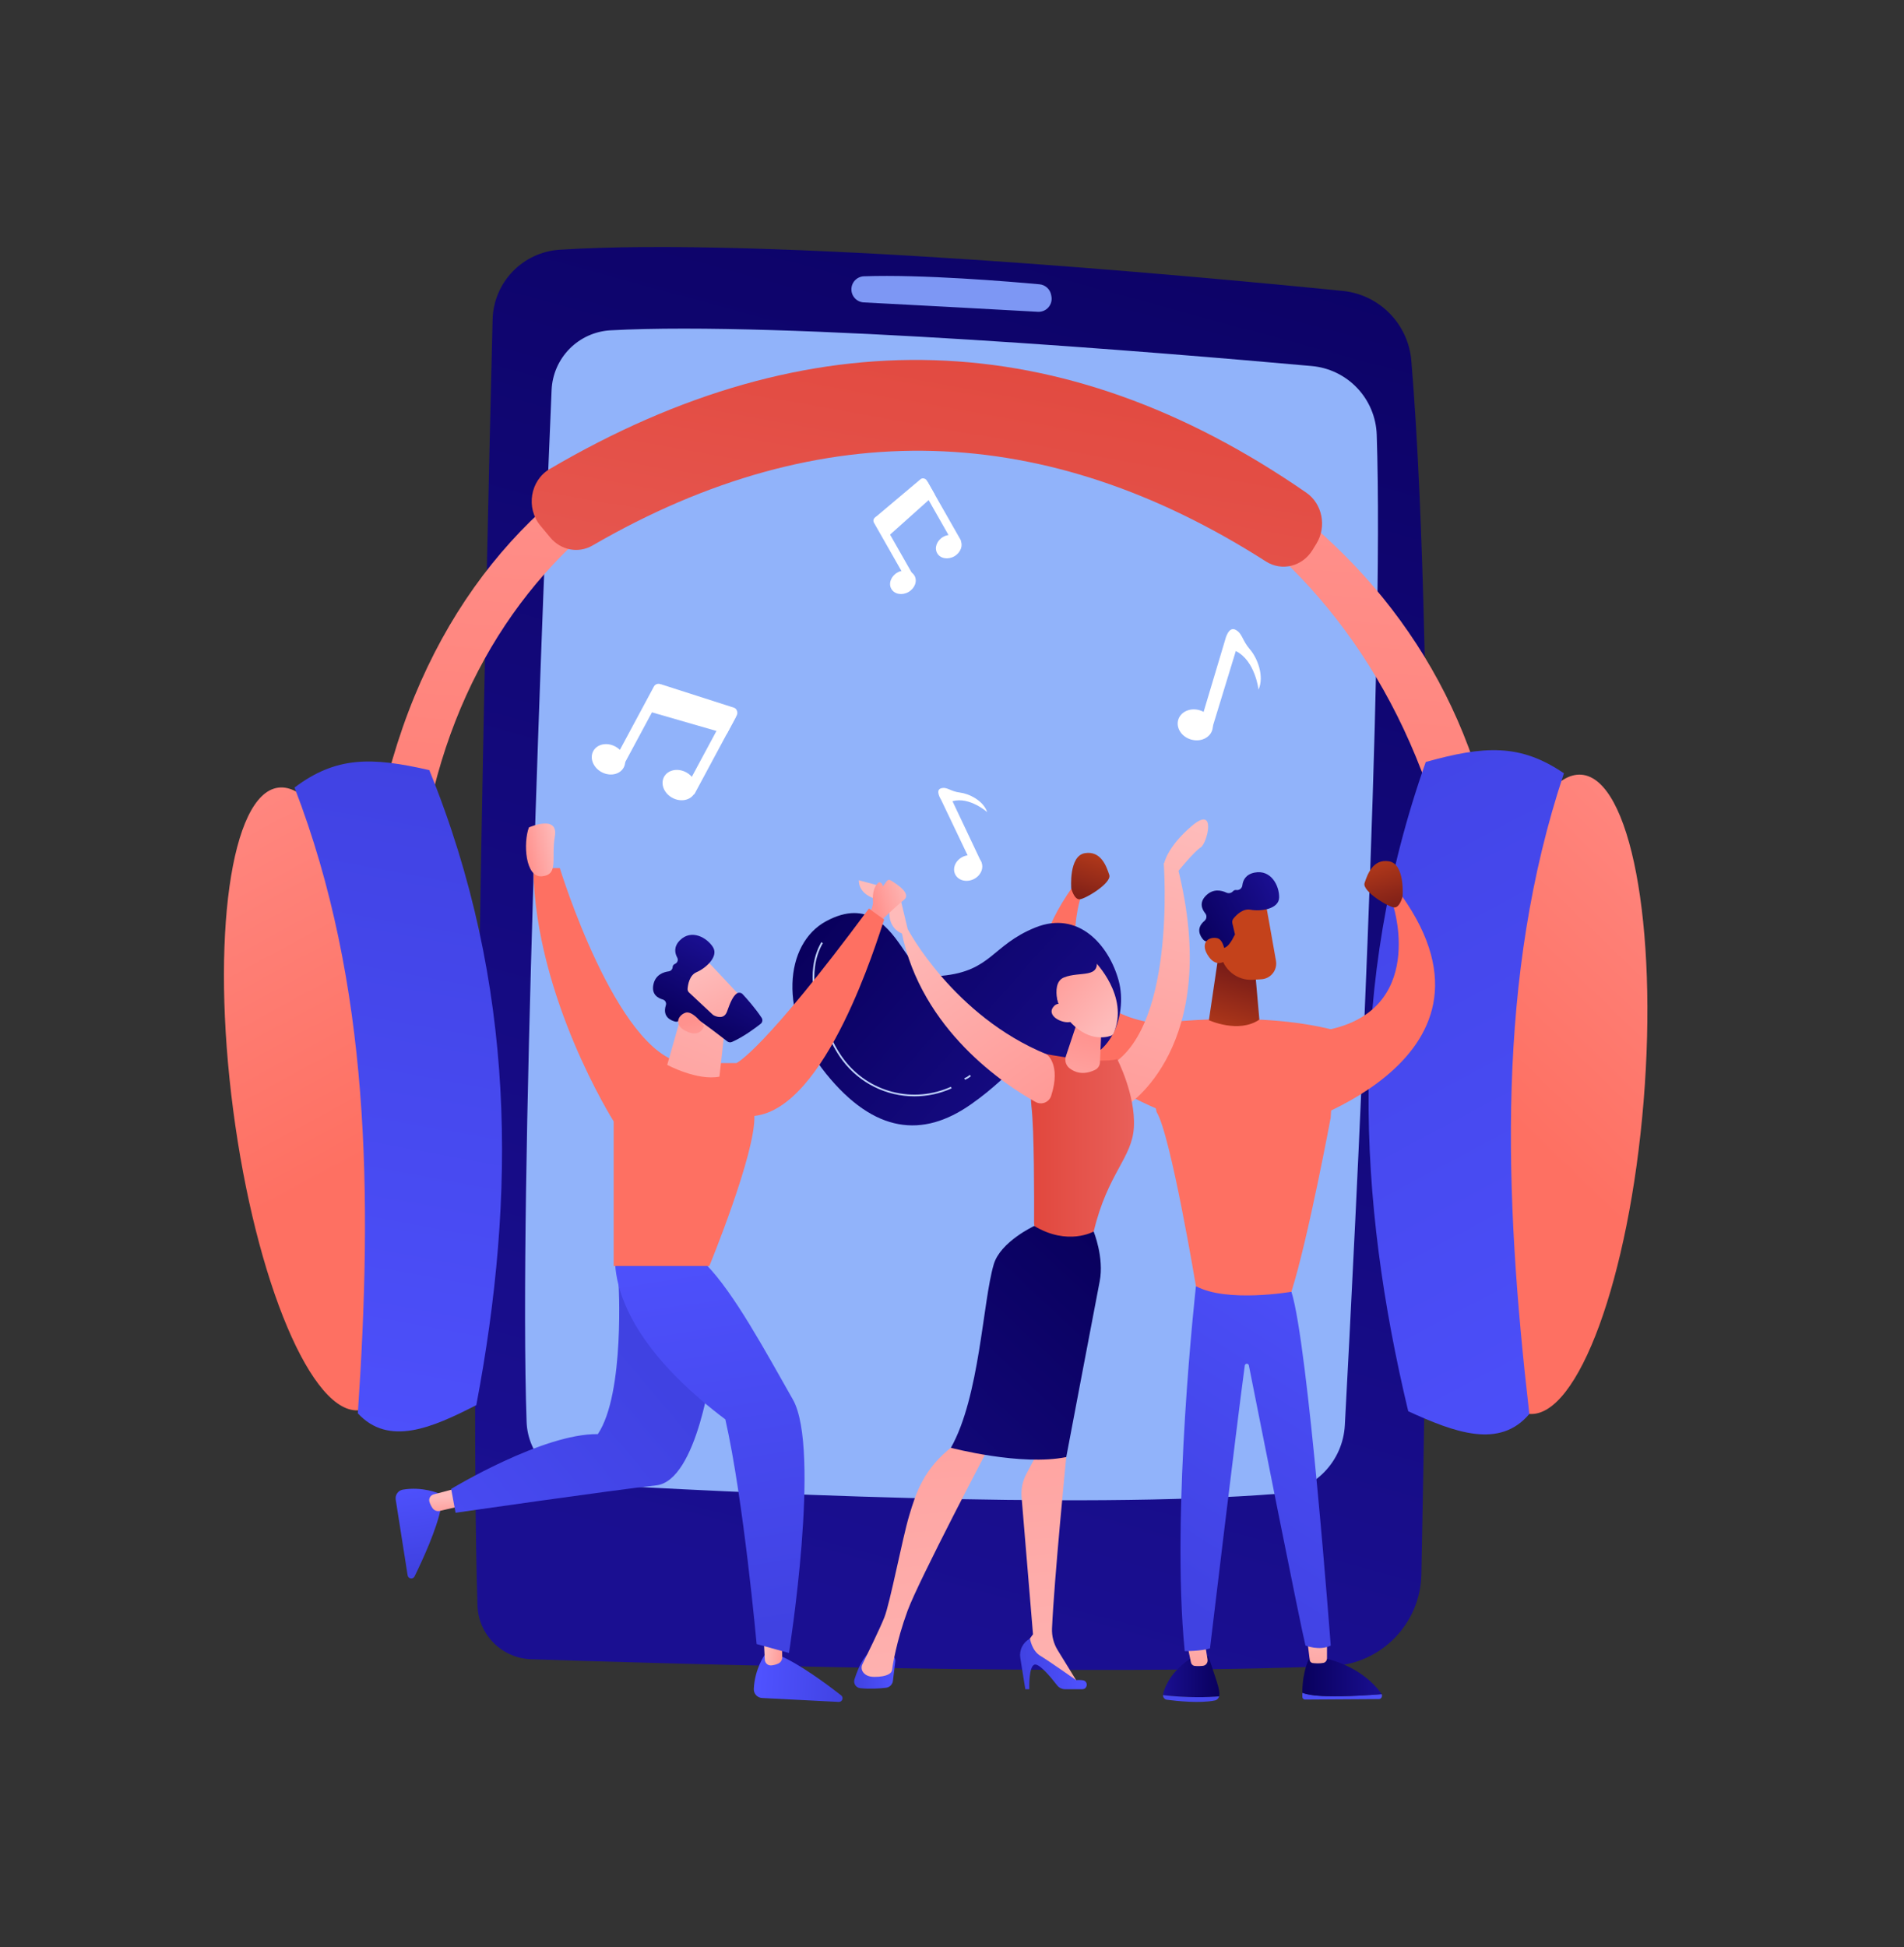 <svg width="268" height="274" viewBox="0 0 268 274" fill="none" xmlns="http://www.w3.org/2000/svg">
<rect x="0" y="0" width="268" height="274" fill="#333333" stroke="none"/>
<path d="M69.338 44.968C68.547 76.873 65.982 186.928 67.207 225.927C67.268 227.917 68.085 229.809 69.492 231.218C70.899 232.627 72.79 233.447 74.78 233.511C95.215 234.18 153.999 235.874 187.423 234.471C194.385 234.175 199.921 228.54 200.066 221.573C200.76 188.084 202.292 93.893 198.65 50.743C198.438 48.239 197.357 45.887 195.593 44.097C193.829 42.306 191.494 41.19 188.993 40.941C166.738 38.715 107.632 33.273 78.755 35.147C76.243 35.313 73.883 36.413 72.141 38.23C70.398 40.047 69.398 42.451 69.338 44.968Z" fill="url(#paint0_linear_272_704)"/>
<path d="M77.641 54.882C76.525 81.012 73.005 167.942 74.122 200.086C74.198 202.353 75.118 204.509 76.702 206.132C78.285 207.755 80.418 208.728 82.682 208.86C102.005 209.991 151.567 212.484 179.91 210.215C182.378 210.015 184.689 208.927 186.414 207.153C188.14 205.379 189.164 203.038 189.294 200.567C190.731 173.905 194.854 92.964 193.783 61.18C193.701 58.729 192.725 56.394 191.04 54.613C189.355 52.833 187.077 51.73 184.635 51.513C163.73 49.635 110.042 45.17 85.954 46.484C83.773 46.6 81.713 47.525 80.176 49.077C78.639 50.63 77.735 52.699 77.641 54.882Z" fill="#91B3FA"/>
<path d="M119.84 40.722C119.839 41.193 120.019 41.646 120.343 41.988C120.667 42.33 121.11 42.535 121.581 42.559C126.407 42.813 140.004 43.528 146.08 43.88C146.359 43.896 146.639 43.848 146.897 43.74C147.156 43.632 147.386 43.466 147.57 43.255C147.754 43.044 147.888 42.794 147.961 42.523C148.034 42.253 148.044 41.969 147.991 41.694L147.953 41.493C147.877 41.102 147.677 40.745 147.382 40.478C147.086 40.21 146.712 40.046 146.315 40.009C142.207 39.632 129.814 38.589 121.602 38.882C121.127 38.901 120.679 39.103 120.35 39.447C120.021 39.79 119.839 40.247 119.84 40.722Z" fill="#7D97F4"/>
<path d="M170.634 102.727C170.294 103.863 168.947 104.463 167.624 104.068C166.301 103.673 165.505 102.43 165.845 101.294C166.185 100.158 167.533 99.557 168.855 99.952C170.178 100.347 170.972 101.59 170.634 102.727Z" fill="white"/>
<path d="M175.943 91.399C174.814 90.102 174.88 89.099 173.88 88.614C172.879 88.129 172.449 90.043 172.449 90.043L168.954 101.724C168.827 102.148 169.225 102.641 169.649 102.768C170.073 102.895 170.433 103.127 170.559 102.703L173.948 91.621C176.692 92.989 177.145 97.053 177.145 97.053C178.001 95.111 176.949 92.555 175.943 91.399Z" fill="white"/>
<path d="M138.115 121.279C138.531 122.151 138.045 123.251 137.031 123.734C136.017 124.218 134.857 123.904 134.441 123.032C134.026 122.16 134.511 121.061 135.525 120.577C136.539 120.093 137.699 120.408 138.115 121.279Z" fill="white"/>
<path d="M135.128 111.54C133.738 111.374 133.323 110.689 132.454 110.943C131.585 111.197 132.462 112.544 132.462 112.544L136.738 121.505C136.893 121.831 137.309 121.956 137.634 121.801C137.959 121.646 138.257 121.611 138.102 121.284L134.067 112.753C136.471 112.079 138.953 114.29 138.953 114.29C138.411 112.651 136.368 111.689 135.128 111.54Z" fill="white"/>
<path d="M86.843 107.855C86.756 107.808 86.68 107.743 86.618 107.666C86.556 107.589 86.51 107.5 86.483 107.405C86.456 107.31 86.449 107.211 86.46 107.113C86.472 107.015 86.504 106.92 86.553 106.834L92.039 96.621C92.085 96.535 92.147 96.46 92.222 96.398C92.297 96.337 92.384 96.291 92.477 96.263C92.569 96.235 92.667 96.225 92.763 96.235C92.86 96.245 92.954 96.273 93.039 96.319C93.125 96.365 93.2 96.428 93.262 96.503C93.323 96.578 93.369 96.665 93.397 96.757C93.425 96.85 93.435 96.948 93.425 97.044C93.415 97.141 93.386 97.235 93.341 97.32L87.654 107.904C87.457 108.274 87.214 108.053 86.843 107.855Z" fill="white"/>
<path d="M87.788 108.014C87.254 109.007 85.862 109.297 84.678 108.661C83.494 108.025 82.968 106.705 83.501 105.707C84.035 104.709 85.428 104.423 86.611 105.059C87.794 105.695 88.322 107.019 87.788 108.014Z" fill="white"/>
<path d="M97.003 111.583C96.916 111.536 96.839 111.472 96.778 111.395C96.716 111.318 96.67 111.229 96.643 111.134C96.616 111.039 96.608 110.939 96.62 110.841C96.632 110.743 96.663 110.648 96.713 110.562L102.199 100.349C102.244 100.264 102.307 100.188 102.382 100.126C102.457 100.065 102.544 100.019 102.636 99.991C102.729 99.963 102.827 99.954 102.923 99.963C103.02 99.973 103.114 100.002 103.199 100.048C103.285 100.094 103.36 100.156 103.422 100.231C103.483 100.306 103.529 100.393 103.557 100.486C103.585 100.579 103.595 100.676 103.585 100.773C103.575 100.869 103.546 100.963 103.501 101.048L97.814 111.632C97.617 112.003 97.374 111.782 97.003 111.583Z" fill="white"/>
<path d="M97.753 111.637C97.22 112.63 95.828 112.92 94.644 112.285C93.46 111.649 92.933 110.328 93.466 109.334C94 108.34 95.393 108.051 96.576 108.686C97.76 109.322 98.287 110.644 97.753 111.637Z" fill="white"/>
<path d="M91.041 100.04L102.299 103.289L103.709 100.664C103.758 100.562 103.785 100.45 103.787 100.337C103.789 100.224 103.767 100.111 103.721 100.007C103.686 99.908 103.628 99.818 103.553 99.745C103.477 99.672 103.385 99.618 103.285 99.587L93.05 96.303L91.041 100.04Z" fill="white"/>
<path d="M128.231 81.572C128.165 81.609 128.091 81.633 128.016 81.641C127.94 81.65 127.863 81.644 127.79 81.622C127.717 81.601 127.648 81.565 127.589 81.517C127.53 81.469 127.481 81.41 127.445 81.343L123.022 73.574C122.982 73.509 122.956 73.436 122.945 73.361C122.934 73.285 122.938 73.208 122.957 73.135C122.976 73.061 123.01 72.992 123.056 72.931C123.103 72.87 123.161 72.82 123.227 72.782C123.293 72.744 123.366 72.72 123.442 72.711C123.518 72.702 123.594 72.709 123.668 72.73C123.741 72.751 123.809 72.787 123.868 72.835C123.928 72.883 123.977 72.942 124.012 73.01L128.596 81.06C128.756 81.343 128.512 81.41 128.231 81.572Z" fill="white"/>
<path d="M128.721 81.018C129.152 81.774 128.771 82.803 127.871 83.315C126.97 83.828 125.891 83.63 125.461 82.872C125.03 82.114 125.412 81.088 126.312 80.576C127.213 80.063 128.292 80.263 128.721 81.018Z" fill="white"/>
<path d="M134.83 76.463C134.763 76.5 134.69 76.524 134.614 76.533C134.539 76.541 134.462 76.535 134.389 76.514C134.316 76.493 134.247 76.457 134.188 76.409C134.129 76.361 134.08 76.302 134.044 76.235L129.621 68.463C129.581 68.398 129.554 68.325 129.542 68.249C129.531 68.174 129.534 68.096 129.553 68.022C129.572 67.948 129.606 67.878 129.652 67.817C129.699 67.756 129.757 67.705 129.824 67.667C129.891 67.629 129.964 67.605 130.04 67.596C130.117 67.587 130.194 67.594 130.267 67.615C130.341 67.637 130.409 67.674 130.469 67.722C130.528 67.771 130.576 67.831 130.612 67.9L135.195 75.95C135.355 76.235 135.112 76.303 134.83 76.463Z" fill="white"/>
<path d="M135.172 75.996C135.602 76.752 135.221 77.78 134.321 78.292C133.421 78.805 132.342 78.608 131.912 77.849C131.482 77.091 131.862 76.065 132.763 75.552C133.663 75.04 134.742 75.239 135.172 75.996Z" fill="white"/>
<path d="M124.846 75.627L131.58 69.603L130.444 67.609C130.397 67.535 130.335 67.472 130.262 67.424C130.189 67.376 130.106 67.345 130.02 67.332C129.941 67.314 129.858 67.315 129.779 67.335C129.701 67.354 129.628 67.392 129.566 67.445L123.227 72.784L124.846 75.627Z" fill="white"/>
<path d="M58.348 135.95C56.719 30.884 202.995 30.636 206.849 143.573L211.127 142.901C222.153 37.242 50.997 10.775 50.997 139.01L58.348 135.95Z" fill="url(#paint1_linear_272_704)"/>
<path d="M231.346 155.018C233.376 130.177 229.463 109.585 222.608 109.025C215.753 108.465 208.55 128.149 206.521 152.99C204.492 177.832 208.404 198.424 215.259 198.984C222.115 199.544 229.317 179.86 231.346 155.018Z" fill="url(#paint2_linear_272_704)"/>
<path d="M220.131 108.825C213.973 104.633 208.923 104.933 200.684 107.237C189.631 138.539 191.099 168.807 198.217 198.608C204.72 201.574 211.061 203.973 215.263 198.988C211.674 167.859 210.593 137.472 220.131 108.825Z" fill="url(#paint3_linear_272_704)"/>
<path d="M50.664 198.452C57.34 197.575 60.177 177.254 57.001 153.063C53.824 128.872 45.837 109.972 39.16 110.848C32.484 111.725 29.647 132.046 32.824 156.237C36.001 180.428 43.988 199.328 50.664 198.452Z" fill="url(#paint4_linear_272_704)"/>
<path d="M41.457 110.831C47.291 106.443 52.254 106.504 60.428 108.381C72.688 138.528 72.644 168.237 67.042 197.745C60.809 200.948 54.709 203.589 50.366 198.9C52.45 168.254 52.113 138.446 41.457 110.831Z" fill="url(#paint5_linear_272_704)"/>
<path d="M76.062 73.973L77.454 75.646C78.951 77.443 81.419 77.916 83.4 76.768C115.74 58.026 147.316 59.282 178.189 79.015C180.425 80.444 183.325 79.722 184.749 77.398L185.3 76.498C186.768 74.104 186.13 70.897 183.877 69.339C149.543 45.588 114.038 44.479 77.361 66.012C74.632 67.616 73.994 71.491 76.062 73.973Z" fill="url(#paint6_linear_272_704)"/>
<path d="M163.7 238.563C163.698 238.502 163.704 238.441 163.718 238.381C164.622 234.799 168.317 232.962 168.317 232.962L170.095 233.102C171.116 236.26 171.776 237.801 171.611 238.664C171.606 238.688 171.599 238.711 171.592 238.737C170.126 238.865 167.109 238.951 163.7 238.563Z" fill="url(#paint7_linear_272_704)"/>
<path d="M171.592 238.734C171.56 238.872 171.49 238.998 171.39 239.098C171.291 239.199 171.166 239.27 171.029 239.304C168.943 239.743 165.628 239.39 164.234 239.208C163.927 239.167 163.702 238.884 163.697 238.563C167.109 238.951 170.126 238.865 171.592 238.734Z" fill="url(#paint8_linear_272_704)"/>
<path d="M166.853 230.196L167.631 233.943C167.653 234.072 167.716 234.19 167.81 234.281C167.905 234.371 168.025 234.43 168.155 234.446C168.556 234.487 168.961 234.481 169.36 234.427C169.762 234.368 170.041 233.961 169.97 233.523L169.43 230.199L166.853 230.196Z" fill="url(#paint9_linear_272_704)"/>
<path d="M186.695 238.703C184.797 238.65 183.815 238.427 183.307 238.219C183.307 238.408 183.307 238.6 183.313 238.799C183.311 238.896 183.348 238.991 183.414 239.062C183.481 239.133 183.573 239.175 183.67 239.18L194.094 239.113C194.426 239.113 194.62 238.725 194.476 238.42C193.11 238.533 189.629 238.785 186.695 238.703Z" fill="url(#paint10_linear_272_704)"/>
<path d="M194.476 238.42C194.465 238.392 194.451 238.366 194.435 238.341C193.515 237.055 191.17 234.494 186.538 233.383L184.315 233.313C184.315 233.313 183.326 235.033 183.307 238.219C183.815 238.426 184.797 238.65 186.695 238.703C189.629 238.785 193.11 238.533 194.476 238.42Z" fill="url(#paint11_linear_272_704)"/>
<path d="M183.903 229.945C183.928 230.11 184.233 232.628 184.351 233.605C184.36 233.712 184.405 233.814 184.479 233.893C184.553 233.973 184.651 234.025 184.759 234.042C185.137 234.087 185.75 234.127 186.285 234.018C186.574 233.959 186.784 233.681 186.784 233.358V229.406L183.903 229.945Z" fill="url(#paint12_linear_272_704)"/>
<path d="M168.338 181.002C168.338 181.002 164.782 212.612 166.758 232.37C166.758 232.37 169.128 232.37 170.314 231.975C170.314 231.975 174.007 201.067 175.204 192.223C175.202 192.145 175.231 192.069 175.284 192.012C175.338 191.954 175.412 191.921 175.491 191.918C175.569 191.916 175.645 191.945 175.702 191.998C175.759 192.052 175.793 192.126 175.795 192.205C177.272 199.646 183.063 228.824 183.752 231.579C183.752 231.579 185.728 232.37 187.308 231.579C187.308 231.579 184.147 189.3 181.777 181.793L168.338 181.002Z" fill="url(#paint13_linear_272_704)"/>
<path d="M161.223 144.255C161.223 144.255 176.238 141.884 188.092 145.046L187.302 157.294C187.302 157.294 184.141 174.285 181.77 181.793C181.77 181.793 172.682 183.373 168.336 181.002C168.336 181.002 164.779 159.665 162.804 156.504C162.807 156.504 160.831 148.207 161.223 144.255Z" fill="url(#paint14_linear_272_704)"/>
<path d="M171.657 133.455L170.16 143.573C170.16 143.573 174.338 145.493 177.264 143.49L176.634 136.352L171.657 133.455Z" fill="url(#paint15_linear_272_704)"/>
<path d="M178.097 126.872C178.144 126.956 179.046 132.058 179.601 135.217C179.655 135.525 179.643 135.84 179.566 136.143C179.49 136.446 179.35 136.729 179.156 136.974C178.962 137.219 178.719 137.42 178.442 137.565C178.165 137.709 177.861 137.793 177.549 137.812L176.338 137.885C175.265 137.949 174.206 137.61 173.37 136.934C172.533 136.258 171.98 135.293 171.817 134.23L170.942 128.507C170.942 128.507 176.954 124.797 178.097 126.872Z" fill="url(#paint16_linear_272_704)"/>
<path d="M169.636 128.521C169.172 127.944 168.767 127.01 169.756 126.029C170.756 125.035 171.892 125.282 172.612 125.616C172.768 125.691 172.943 125.713 173.113 125.679C173.282 125.646 173.436 125.558 173.551 125.43C173.608 125.362 173.681 125.31 173.764 125.279C173.846 125.248 173.936 125.24 174.023 125.254C174.121 125.268 174.221 125.262 174.316 125.237C174.412 125.212 174.502 125.168 174.58 125.107C174.659 125.047 174.724 124.972 174.773 124.886C174.822 124.8 174.854 124.705 174.866 124.607C174.951 123.889 175.333 123.044 176.601 122.8C178.927 122.35 180.088 124.678 180.046 126.314C180.004 127.95 177.455 128.295 176.008 128.023C174.946 127.824 174.027 128.757 173.615 129.267C173.541 129.358 173.488 129.465 173.462 129.579C173.436 129.693 173.436 129.812 173.462 129.926L173.832 131.507C173.577 131.998 173.327 132.5 172.969 132.919C172.756 133.186 172.461 133.375 172.129 133.458C171.696 132.651 170.483 132.514 169.92 132.498C169.813 132.495 169.709 132.47 169.612 132.424C169.516 132.379 169.43 132.314 169.361 132.233C168.935 131.746 168.27 130.657 169.544 129.589C169.695 129.458 169.79 129.273 169.807 129.074C169.824 128.874 169.763 128.676 169.636 128.521Z" fill="url(#paint17_linear_272_704)"/>
<path d="M172.547 135.154C172.547 135.154 172.497 132.299 171.342 132.031C170.187 131.763 168.941 132.598 169.929 134.307C171.158 136.43 172.547 135.154 172.547 135.154Z" fill="url(#paint18_linear_272_704)"/>
<path d="M167.985 157.901C167.985 157.901 134.057 148.669 150.904 124.916L152.043 126.53C152.043 126.53 146.969 142.613 163.782 144.142C163.782 144.142 168.136 155.373 167.985 157.901Z" fill="url(#paint19_linear_272_704)"/>
<path d="M150.789 125.036C150.789 125.036 150.407 120.451 152.7 120.068C154.993 119.685 155.757 121.979 156.138 123.125C156.52 124.271 152.7 126.564 151.935 126.564C151.171 126.564 150.789 125.036 150.789 125.036Z" fill="url(#paint20_linear_272_704)"/>
<path d="M180.224 159.046C180.224 159.046 214.152 149.814 197.305 126.06L196.165 127.674C196.165 127.674 201.241 143.76 184.427 145.289C184.427 145.289 180.072 156.52 180.224 159.046Z" fill="url(#paint21_linear_272_704)"/>
<path d="M197.42 126.182C197.42 126.182 197.802 121.597 195.51 121.214C193.217 120.832 192.452 123.125 192.07 124.272C191.688 125.419 195.51 127.711 196.273 127.711C197.037 127.711 197.42 126.182 197.42 126.182Z" fill="url(#paint22_linear_272_704)"/>
<path d="M132.58 137.327C132.58 137.327 129.639 137.327 127.377 133.934C125.116 130.541 122.174 126.47 116.293 129.637C110.412 132.804 109.507 142.756 116.293 151.128C123.079 159.5 129.865 160.176 136.651 155.426C143.437 150.676 142.984 147.961 149.544 149.092C156.104 150.223 158.818 142.985 157.461 138.009C156.104 133.032 151.806 128.056 145.699 130.544C139.592 133.032 139.591 136.648 132.58 137.327Z" fill="url(#paint23_linear_272_704)"/>
<path d="M163.808 121.477C163.808 121.698 165.644 145.818 155.518 150.319L158.443 155.72C158.443 155.72 172.219 147.429 165.731 121.957L163.808 121.477Z" fill="url(#paint24_linear_272_704)"/>
<path d="M164.201 122.284L163.845 121.571C163.845 121.571 164.201 119.256 167.763 116.228C171.325 113.2 169.901 118.721 169.01 119.256C168.119 119.79 165.804 122.64 165.804 122.64L164.201 122.284Z" fill="url(#paint25_linear_272_704)"/>
<path d="M146.867 148.27C146.867 148.27 154.663 149.821 157.253 149.044C157.253 149.044 159.844 154.037 159.603 158.603C159.372 162.991 155.924 165.048 153.949 173.305C153.867 173.659 153.687 173.982 153.43 174.238C153.173 174.494 152.849 174.672 152.495 174.753C151.228 175.034 149.083 175.142 146.556 173.762C146.25 173.594 145.996 173.347 145.82 173.047C145.643 172.747 145.551 172.405 145.553 172.057C145.57 168.797 145.583 159.096 145.183 155.72C144.705 151.634 146.867 148.27 146.867 148.27Z" fill="url(#paint26_linear_272_704)"/>
<path d="M151.674 143.704L150.036 148.619C149.933 148.918 149.924 149.241 150.011 149.545C150.097 149.849 150.275 150.119 150.52 150.318C151.23 150.882 152.431 151.384 154.125 150.571C154.327 150.475 154.498 150.326 154.622 150.14C154.746 149.954 154.817 149.738 154.827 149.515L155.038 144.666L151.674 143.704Z" fill="url(#paint27_linear_272_704)"/>
<path d="M154.086 135.306C154.086 135.306 159.006 140.225 156.745 145.409C156.706 145.496 156.649 145.574 156.579 145.638C156.508 145.701 156.425 145.749 156.334 145.778C155.484 146.058 152.93 146.546 150.377 143.514C147.251 139.801 149.205 137.066 149.205 137.066L154.086 135.306Z" fill="url(#paint28_linear_272_704)"/>
<path d="M147.96 143.434L149.544 143.208C149.544 143.208 147.508 138.458 149.77 137.553C152.033 136.648 154.973 137.78 154.294 134.839C153.615 131.898 147.508 133.482 145.925 135.744C144.341 138.006 147.96 143.434 147.96 143.434Z" fill="url(#paint29_linear_272_704)"/>
<path d="M150.765 142.339C150.765 142.339 149.202 140.385 148.225 141.753C147.248 143.121 149.983 144.293 150.957 143.707L150.765 142.339Z" fill="url(#paint30_linear_272_704)"/>
<path d="M127.767 130.754C127.767 130.754 134.212 142.998 147.316 148.368C147.316 148.368 149.39 149.752 147.957 154.222C147.887 154.436 147.77 154.632 147.615 154.796C147.46 154.96 147.271 155.088 147.061 155.17C146.851 155.252 146.626 155.286 146.401 155.271C146.176 155.255 145.957 155.19 145.76 155.08C141.489 152.702 129.708 145.008 126.908 131.183L127.767 130.754Z" fill="url(#paint31_linear_272_704)"/>
<path d="M127.767 131.613V130.754L126.61 125.929C126.57 125.764 126.487 125.613 126.368 125.491C126.25 125.369 126.101 125.282 125.937 125.238L120.893 123.88C120.893 123.88 120.678 125.598 123.041 126.457C125.404 127.316 125.189 127.961 125.189 128.606C125.189 129.25 125.404 131.183 127.767 131.613Z" fill="url(#paint32_linear_272_704)"/>
<path d="M128.71 154.289C126.753 154.29 124.821 153.837 123.068 152.965C121.315 152.094 119.788 150.828 118.606 149.267C117.612 147.954 116.908 146.499 116.355 145.249C115.617 143.584 114.73 141.369 114.461 138.99C114.268 137.309 114.313 134.837 115.609 132.598L115.823 132.722C114.558 134.902 114.517 137.318 114.706 138.962C114.975 141.308 115.849 143.5 116.58 145.148C117.131 146.386 117.824 147.826 118.803 149.118C120.505 151.367 122.921 152.97 125.654 153.665C128.388 154.36 131.276 154.105 133.845 152.942L133.947 153.167C132.301 153.909 130.516 154.291 128.71 154.289Z" fill="#BDD0FB"/>
<path d="M135.823 151.962L135.734 151.732C136.014 151.623 136.273 151.466 136.5 151.269L136.662 151.455C136.414 151.671 136.13 151.843 135.823 151.962Z" fill="#BDD0FB"/>
<path d="M126.016 233.832L125.686 236.543C125.656 236.793 125.543 237.026 125.365 237.204C125.187 237.381 124.954 237.494 124.704 237.523C123.835 237.622 122.44 237.724 121.075 237.579C120.935 237.563 120.799 237.516 120.679 237.441C120.559 237.367 120.457 237.266 120.38 237.147C120.303 237.028 120.253 236.894 120.234 236.754C120.215 236.613 120.228 236.471 120.27 236.336C120.603 235.289 121.211 233.718 122.089 232.791H125.097C125.228 232.791 125.358 232.818 125.478 232.872C125.598 232.926 125.705 233.005 125.792 233.104C125.879 233.202 125.944 233.318 125.982 233.444C126.021 233.569 126.033 233.702 126.016 233.832Z" fill="url(#paint33_linear_272_704)"/>
<path d="M149.573 202.071L150.081 205.057C150.081 205.057 148.382 222.277 148.078 229.164C148.031 230.244 148.31 231.312 148.877 232.232L151.831 237.032L144.319 232.601L144.171 231.684L145.401 229.993L143.794 210.702C143.699 209.568 143.933 208.431 144.467 207.428L146.018 204.508L149.573 202.071Z" fill="url(#paint34_linear_272_704)"/>
<path d="M152.327 237.728H149.93C149.709 237.728 149.491 237.678 149.292 237.58C149.093 237.483 148.92 237.341 148.785 237.166C148.037 236.195 146.489 234.3 145.749 234.251C144.751 234.184 144.879 237.728 144.879 237.728H144.32L143.613 233.325C143.526 232.784 143.611 232.231 143.857 231.742C144.102 231.253 144.495 230.853 144.98 230.6C144.98 230.6 145.208 232.285 146.443 233.03C147.679 233.775 151.474 236.445 151.474 236.445C151.799 236.407 152.127 236.416 152.449 236.471C153.202 236.607 153.099 237.728 152.327 237.728Z" fill="url(#paint35_linear_272_704)"/>
<path d="M139.283 203.489C139.283 203.489 129.324 222.381 127.741 226.694C126.157 231.007 125.603 234.605 125.582 234.946C125.549 235.478 124.887 235.989 123.061 235.989C122.119 235.989 121.658 235.612 121.432 235.246C121.338 235.092 121.285 234.916 121.278 234.735C121.271 234.554 121.31 234.374 121.391 234.212C121.967 233.046 123.796 229.32 124.473 227.63C125.281 225.613 127.021 216.47 127.974 213.29C128.927 210.111 130.006 206.662 134.159 203.486C134.159 203.489 137.009 200.697 139.283 203.489Z" fill="url(#paint36_linear_272_704)"/>
<path d="M139.879 177.923C140.823 174.742 145.575 172.532 145.575 172.532C150.317 175.381 153.938 173.313 153.938 173.313C153.938 173.313 155.437 176.986 154.789 180.317C154.141 183.649 150.082 205.055 150.082 205.055C143.683 206.352 133.843 203.75 133.843 203.75C137.918 196.517 138.311 183.211 139.879 177.923Z" fill="url(#paint37_linear_272_704)"/>
<path d="M107.653 232.87C107.653 232.87 106.22 234.864 106.103 237.701C106.093 238.023 106.211 238.336 106.43 238.572C106.65 238.808 106.953 238.948 107.275 238.963L118.051 239.514C118.16 239.52 118.269 239.49 118.361 239.43C118.452 239.37 118.523 239.282 118.561 239.179C118.599 239.076 118.604 238.964 118.574 238.858C118.545 238.752 118.482 238.659 118.396 238.591C116.43 237.054 112.561 234.175 109.713 232.978L107.653 232.87Z" fill="url(#paint38_linear_272_704)"/>
<path d="M107.441 229.423L107.65 233.572C107.654 233.683 107.681 233.792 107.728 233.892C107.775 233.992 107.841 234.083 107.923 234.157C108.004 234.232 108.1 234.29 108.205 234.327C108.309 234.365 108.42 234.381 108.53 234.376C108.875 234.351 109.212 234.267 109.528 234.128C109.703 234.051 109.851 233.924 109.953 233.763C110.056 233.601 110.108 233.413 110.103 233.222L109.997 228.217L107.441 229.423Z" fill="url(#paint39_linear_272_704)"/>
<path d="M61.742 210.163C61.742 210.163 59.493 209.171 56.695 209.64C56.378 209.697 56.097 209.876 55.911 210.138C55.725 210.401 55.649 210.726 55.7 211.043L57.377 221.703C57.395 221.811 57.446 221.911 57.524 221.989C57.602 222.066 57.702 222.116 57.81 222.133C57.919 222.149 58.03 222.131 58.127 222.08C58.224 222.029 58.303 221.949 58.352 221.851C59.45 219.611 61.473 215.23 62.062 212.199L61.742 210.163Z" fill="url(#paint40_linear_272_704)"/>
<path d="M65.065 209.247L61.047 210.304C60.94 210.331 60.839 210.38 60.75 210.446C60.661 210.512 60.587 210.596 60.53 210.691C60.474 210.787 60.437 210.892 60.422 211.002C60.407 211.112 60.413 211.224 60.442 211.331C60.538 211.663 60.69 211.977 60.892 212.258C61.003 212.413 61.158 212.532 61.337 212.599C61.516 212.666 61.711 212.678 61.897 212.634L66.772 211.501L65.065 209.247Z" fill="url(#paint41_linear_272_704)"/>
<path d="M100.237 192.126C100.237 192.126 98.195 208.415 92.352 209.039C86.509 209.663 64.126 212.894 64.126 212.894L63.504 209.536C63.504 209.536 76.436 201.703 84.145 201.827C88 196.107 87.059 180.304 87.059 180.304L100.237 192.126Z" fill="url(#paint42_linear_272_704)"/>
<path d="M86.925 174.454C86.925 174.454 82.843 185.244 102.097 199.753C104.662 211.036 106.499 231.37 106.499 231.37L111.054 232.625C111.054 232.625 115.595 203.99 111.601 196.954C107.607 189.917 103.317 182.005 99.442 178.013C89.05 173.947 86.925 174.454 86.925 174.454Z" fill="url(#paint43_linear_272_704)"/>
<path d="M122.575 128.176C122.575 128.176 122.936 127.341 122.879 126.847C122.821 126.352 122.805 124.81 123.732 124.159C123.732 124.159 124.233 124.183 124.243 124.745C124.834 124.113 124.862 123.567 125.471 123.954C126.08 124.341 128.371 125.732 127.227 126.649C126.082 127.567 124.284 129.308 124.284 129.308L122.575 128.176Z" fill="url(#paint44_linear_272_704)"/>
<path d="M75.068 122.163C75.317 140.337 86.377 157.808 86.377 157.808V178.168H99.842C99.842 178.168 106.355 162.348 106.185 157.046C116.327 155.952 123.432 132.405 124.456 129.406C123.979 129.042 123.292 128.627 122.315 127.841C107.396 147.985 103.663 149.609 103.663 149.609H96.204C86.751 148.125 78.796 122.163 78.796 122.163H75.068Z" fill="url(#paint45_linear_272_704)"/>
<path d="M96.387 141.154L93.915 149.862C93.915 149.862 98.14 152.133 101.264 151.519L102.122 143.843L96.387 141.154Z" fill="url(#paint46_linear_272_704)"/>
<path d="M99.094 134.777C99.215 134.84 105.357 141.436 105.357 141.436L101.516 144.863L94.766 139.472C94.766 139.472 97.066 133.73 99.094 134.777Z" fill="url(#paint47_linear_272_704)"/>
<path d="M96.986 139.673L100.317 142.787C100.359 142.827 100.407 142.861 100.458 142.888C100.776 143.052 101.912 143.538 102.338 142.346C102.725 141.265 103.095 140.284 103.675 139.835C103.801 139.739 103.958 139.693 104.116 139.707C104.274 139.72 104.421 139.793 104.529 139.909C105.087 140.509 106.319 141.883 107.208 143.24C107.294 143.373 107.327 143.534 107.301 143.691C107.274 143.847 107.19 143.989 107.065 144.086C106.286 144.7 104.606 145.949 103.02 146.637C102.915 146.683 102.799 146.7 102.686 146.686C102.572 146.672 102.464 146.627 102.373 146.557C101.472 145.854 98.725 143.73 97.868 143.257C97.064 142.814 95.968 143.405 95.525 143.69C95.454 143.735 95.374 143.766 95.29 143.78C95.207 143.793 95.121 143.79 95.039 143.77C94.448 143.622 93.203 143.119 93.724 141.467C93.75 141.385 93.759 141.299 93.751 141.214C93.743 141.128 93.718 141.046 93.678 140.97C93.637 140.895 93.581 140.828 93.514 140.775C93.447 140.722 93.37 140.682 93.288 140.659C92.593 140.463 91.689 139.945 91.965 138.576C92.245 137.185 93.368 136.798 94.129 136.699C94.277 136.678 94.413 136.607 94.513 136.496C94.614 136.386 94.672 136.243 94.678 136.094C94.689 135.917 94.775 135.743 95.028 135.638C95.108 135.603 95.179 135.552 95.238 135.487C95.297 135.423 95.342 135.346 95.37 135.264C95.398 135.181 95.408 135.093 95.4 135.006C95.392 134.919 95.366 134.835 95.323 134.759C94.985 134.136 94.797 133.225 95.71 132.321C97.335 130.714 99.508 131.952 100.352 133.286C101.197 134.62 99.341 136.261 98.038 136.82C97.047 137.244 96.83 138.558 96.782 139.163C96.776 139.258 96.791 139.353 96.826 139.441C96.861 139.529 96.915 139.609 96.986 139.673Z" fill="url(#paint48_linear_272_704)"/>
<path d="M99.093 144.379C99.093 144.379 97.522 142.122 96.454 142.527C95.385 142.932 94.836 144.269 96.543 145.107C98.669 146.149 99.093 144.379 99.093 144.379Z" fill="url(#paint49_linear_272_704)"/>
<path d="M74.448 116.443C74.448 116.443 78.635 114.589 78.097 117.699C77.558 120.809 78.683 123.082 76.296 123.321C73.91 123.561 73.638 118.592 74.448 116.443Z" fill="url(#paint50_linear_272_704)"/>
<defs>
<linearGradient id="paint0_linear_272_704" x1="174.747" y1="-13.264" x2="110.061" y2="223.753" gradientUnits="userSpaceOnUse">
<stop stop-color="#09005D"/>
<stop offset="1" stop-color="#1A0F91"/>
</linearGradient>
<linearGradient id="paint1_linear_272_704" x1="137.252" y1="60.893" x2="127.995" y2="176.804" gradientUnits="userSpaceOnUse">
<stop stop-color="#FF928E"/>
<stop offset="1" stop-color="#FE7062"/>
</linearGradient>
<linearGradient id="paint2_linear_272_704" x1="261.758" y1="109.851" x2="214.108" y2="158.982" gradientUnits="userSpaceOnUse">
<stop stop-color="#FF928E"/>
<stop offset="1" stop-color="#FE7062"/>
</linearGradient>
<linearGradient id="paint3_linear_272_704" x1="245.776" y1="222.642" x2="173.948" y2="87.41" gradientUnits="userSpaceOnUse">
<stop stop-color="#4F52FF"/>
<stop offset="1" stop-color="#4042E2"/>
</linearGradient>
<linearGradient id="paint4_linear_272_704" x1="12.206" y1="94.295" x2="49.824" y2="163.734" gradientUnits="userSpaceOnUse">
<stop stop-color="#FF928E"/>
<stop offset="1" stop-color="#FE7062"/>
</linearGradient>
<linearGradient id="paint5_linear_272_704" x1="43.142" y1="215.142" x2="62.969" y2="106.534" gradientUnits="userSpaceOnUse">
<stop stop-color="#4F52FF"/>
<stop offset="1" stop-color="#4042E2"/>
</linearGradient>
<linearGradient id="paint6_linear_272_704" x1="136.083" y1="40.59" x2="122.541" y2="116.577" gradientUnits="userSpaceOnUse">
<stop stop-color="#E1473D"/>
<stop offset="1" stop-color="#E9605A"/>
</linearGradient>
<linearGradient id="paint7_linear_272_704" x1="171.636" y1="235.904" x2="163.7" y2="235.904" gradientUnits="userSpaceOnUse">
<stop stop-color="#09005D"/>
<stop offset="1" stop-color="#1A0F91"/>
</linearGradient>
<linearGradient id="paint8_linear_272_704" x1="151.636" y1="226.24" x2="180.826" y2="249.16" gradientUnits="userSpaceOnUse">
<stop stop-color="#4F52FF"/>
<stop offset="1" stop-color="#4042E2"/>
</linearGradient>
<linearGradient id="paint9_linear_272_704" x1="169.032" y1="226.591" x2="167.447" y2="240.418" gradientUnits="userSpaceOnUse">
<stop stop-color="#FEBBBA"/>
<stop offset="1" stop-color="#FF928E"/>
</linearGradient>
<linearGradient id="paint10_linear_272_704" x1="195.931" y1="233.043" x2="167.702" y2="255.208" gradientUnits="userSpaceOnUse">
<stop stop-color="#4F52FF"/>
<stop offset="1" stop-color="#4042E2"/>
</linearGradient>
<linearGradient id="paint11_linear_272_704" x1="183.306" y1="236.016" x2="194.476" y2="236.016" gradientUnits="userSpaceOnUse">
<stop stop-color="#09005D"/>
<stop offset="1" stop-color="#1A0F91"/>
</linearGradient>
<linearGradient id="paint12_linear_272_704" x1="185.722" y1="228.359" x2="184.241" y2="241.295" gradientUnits="userSpaceOnUse">
<stop stop-color="#FEBBBA"/>
<stop offset="1" stop-color="#FF928E"/>
</linearGradient>
<linearGradient id="paint13_linear_272_704" x1="200.017" y1="170.96" x2="165.351" y2="226.143" gradientUnits="userSpaceOnUse">
<stop stop-color="#4F52FF"/>
<stop offset="1" stop-color="#4042E2"/>
</linearGradient>
<linearGradient id="paint14_linear_272_704" x1="214.377" y1="12.989" x2="188.454" y2="103.718" gradientUnits="userSpaceOnUse">
<stop stop-color="#FF928E"/>
<stop offset="1" stop-color="#FE7062"/>
</linearGradient>
<linearGradient id="paint15_linear_272_704" x1="171.541" y1="148.145" x2="176.314" y2="132.343" gradientUnits="userSpaceOnUse">
<stop stop-color="#C4421B"/>
<stop offset="1" stop-color="#5C0E16"/>
</linearGradient>
<linearGradient id="paint16_linear_272_704" x1="770.054" y1="-407.389" x2="779.552" y2="-416.029" gradientUnits="userSpaceOnUse">
<stop stop-color="#C4421B"/>
<stop offset="1" stop-color="#5C0E16"/>
</linearGradient>
<linearGradient id="paint17_linear_272_704" x1="168.781" y1="131.869" x2="180.063" y2="125.715" gradientUnits="userSpaceOnUse">
<stop stop-color="#09005D"/>
<stop offset="1" stop-color="#1A0F91"/>
</linearGradient>
<linearGradient id="paint18_linear_272_704" x1="768.81" y1="-408.77" x2="778.309" y2="-417.411" gradientUnits="userSpaceOnUse">
<stop stop-color="#C4421B"/>
<stop offset="1" stop-color="#5C0E16"/>
</linearGradient>
<linearGradient id="paint19_linear_272_704" x1="196.701" y1="7.939" x2="170.779" y2="98.668" gradientUnits="userSpaceOnUse">
<stop stop-color="#FF928E"/>
<stop offset="1" stop-color="#FE7062"/>
</linearGradient>
<linearGradient id="paint20_linear_272_704" x1="155.081" y1="117.824" x2="151.068" y2="131.008" gradientUnits="userSpaceOnUse">
<stop stop-color="#C4421B"/>
<stop offset="1" stop-color="#5C0E16"/>
</linearGradient>
<linearGradient id="paint21_linear_272_704" x1="30.871" y1="-413.141" x2="56.793" y2="-322.413" gradientUnits="userSpaceOnUse">
<stop stop-color="#FF928E"/>
<stop offset="1" stop-color="#FE7062"/>
</linearGradient>
<linearGradient id="paint22_linear_272_704" x1="193.128" y1="118.971" x2="197.14" y2="132.154" gradientUnits="userSpaceOnUse">
<stop stop-color="#C4421B"/>
<stop offset="1" stop-color="#5C0E16"/>
</linearGradient>
<linearGradient id="paint23_linear_272_704" x1="118.432" y1="127.047" x2="156.584" y2="160.825" gradientUnits="userSpaceOnUse">
<stop stop-color="#09005D"/>
<stop offset="1" stop-color="#1A0F91"/>
</linearGradient>
<linearGradient id="paint24_linear_272_704" x1="170.113" y1="115.344" x2="153.919" y2="170.639" gradientUnits="userSpaceOnUse">
<stop stop-color="#FEBBBA"/>
<stop offset="1" stop-color="#FF928E"/>
</linearGradient>
<linearGradient id="paint25_linear_272_704" x1="167.809" y1="116.306" x2="154.63" y2="161.306" gradientUnits="userSpaceOnUse">
<stop stop-color="#FEBBBA"/>
<stop offset="1" stop-color="#FF928E"/>
</linearGradient>
<linearGradient id="paint26_linear_272_704" x1="145.115" y1="161.599" x2="159.619" y2="161.599" gradientUnits="userSpaceOnUse">
<stop stop-color="#E1473D"/>
<stop offset="1" stop-color="#E9605A"/>
</linearGradient>
<linearGradient id="paint27_linear_272_704" x1="150.12" y1="161.348" x2="153.163" y2="145.168" gradientUnits="userSpaceOnUse">
<stop stop-color="#FEBBBA"/>
<stop offset="1" stop-color="#FF928E"/>
</linearGradient>
<linearGradient id="paint28_linear_272_704" x1="156.689" y1="143.388" x2="146.138" y2="134.14" gradientUnits="userSpaceOnUse">
<stop stop-color="#FEBBBA"/>
<stop offset="1" stop-color="#FF928E"/>
</linearGradient>
<linearGradient id="paint29_linear_272_704" x1="126.915" y1="117.465" x2="165.066" y2="151.244" gradientUnits="userSpaceOnUse">
<stop stop-color="#09005D"/>
<stop offset="1" stop-color="#1A0F91"/>
</linearGradient>
<linearGradient id="paint30_linear_272_704" x1="153.943" y1="146.521" x2="143.392" y2="137.273" gradientUnits="userSpaceOnUse">
<stop stop-color="#FEBBBA"/>
<stop offset="1" stop-color="#FF928E"/>
</linearGradient>
<linearGradient id="paint31_linear_272_704" x1="127.572" y1="128.252" x2="151.202" y2="162.049" gradientUnits="userSpaceOnUse">
<stop stop-color="#FEBBBA"/>
<stop offset="1" stop-color="#FF928E"/>
</linearGradient>
<linearGradient id="paint32_linear_272_704" x1="126.421" y1="129.056" x2="150.051" y2="162.853" gradientUnits="userSpaceOnUse">
<stop stop-color="#FEBBBA"/>
<stop offset="1" stop-color="#FF928E"/>
</linearGradient>
<linearGradient id="paint33_linear_272_704" x1="126.023" y1="235.223" x2="120.225" y2="235.223" gradientUnits="userSpaceOnUse">
<stop stop-color="#4F52FF"/>
<stop offset="1" stop-color="#4042E2"/>
</linearGradient>
<linearGradient id="paint34_linear_272_704" x1="150.524" y1="258.088" x2="142.18" y2="160.564" gradientUnits="userSpaceOnUse">
<stop stop-color="#FEBBBA"/>
<stop offset="1" stop-color="#FF928E"/>
</linearGradient>
<linearGradient id="paint35_linear_272_704" x1="152.961" y1="234.164" x2="143.579" y2="234.164" gradientUnits="userSpaceOnUse">
<stop stop-color="#4F52FF"/>
<stop offset="1" stop-color="#4042E2"/>
</linearGradient>
<linearGradient id="paint36_linear_272_704" x1="133.739" y1="259.539" x2="125.392" y2="161.989" gradientUnits="userSpaceOnUse">
<stop stop-color="#FEBBBA"/>
<stop offset="1" stop-color="#FF928E"/>
</linearGradient>
<linearGradient id="paint37_linear_272_704" x1="158.226" y1="176.894" x2="107.589" y2="231.146" gradientUnits="userSpaceOnUse">
<stop stop-color="#09005D"/>
<stop offset="1" stop-color="#1A0F91"/>
</linearGradient>
<linearGradient id="paint38_linear_272_704" x1="106.763" y1="235.754" x2="119.306" y2="236.381" gradientUnits="userSpaceOnUse">
<stop stop-color="#4F52FF"/>
<stop offset="1" stop-color="#4042E2"/>
</linearGradient>
<linearGradient id="paint39_linear_272_704" x1="107.915" y1="230.502" x2="111.107" y2="230.986" gradientUnits="userSpaceOnUse">
<stop stop-color="#FEBBBA"/>
<stop offset="1" stop-color="#FF928E"/>
</linearGradient>
<linearGradient id="paint40_linear_272_704" x1="58.992" y1="207.898" x2="60.999" y2="220.316" gradientUnits="userSpaceOnUse">
<stop stop-color="#4F52FF"/>
<stop offset="1" stop-color="#4042E2"/>
</linearGradient>
<linearGradient id="paint41_linear_272_704" x1="64.3" y1="210.557" x2="64.462" y2="213.781" gradientUnits="userSpaceOnUse">
<stop stop-color="#FEBBBA"/>
<stop offset="1" stop-color="#FF928E"/>
</linearGradient>
<linearGradient id="paint42_linear_272_704" x1="41.923" y1="235.449" x2="92.153" y2="193" gradientUnits="userSpaceOnUse">
<stop stop-color="#4F52FF"/>
<stop offset="1" stop-color="#4042E2"/>
</linearGradient>
<linearGradient id="paint43_linear_272_704" x1="96.699" y1="170.313" x2="105.897" y2="229.74" gradientUnits="userSpaceOnUse">
<stop stop-color="#4F52FF"/>
<stop offset="1" stop-color="#4042E2"/>
</linearGradient>
<linearGradient id="paint44_linear_272_704" x1="128.12" y1="125.105" x2="122.999" y2="126.813" gradientUnits="userSpaceOnUse">
<stop stop-color="#FEBBBA"/>
<stop offset="1" stop-color="#FF928E"/>
</linearGradient>
<linearGradient id="paint45_linear_272_704" x1="115.65" y1="90.308" x2="102.689" y2="119.934" gradientUnits="userSpaceOnUse">
<stop stop-color="#FF928E"/>
<stop offset="1" stop-color="#FE7062"/>
</linearGradient>
<linearGradient id="paint46_linear_272_704" x1="106.475" y1="127.532" x2="88.039" y2="172.872" gradientUnits="userSpaceOnUse">
<stop stop-color="#FEBBBA"/>
<stop offset="1" stop-color="#FF928E"/>
</linearGradient>
<linearGradient id="paint47_linear_272_704" x1="98.235" y1="136.629" x2="105.648" y2="152.092" gradientUnits="userSpaceOnUse">
<stop stop-color="#FEBBBA"/>
<stop offset="1" stop-color="#FF928E"/>
</linearGradient>
<linearGradient id="paint48_linear_272_704" x1="97.545" y1="145.16" x2="103.21" y2="134.184" gradientUnits="userSpaceOnUse">
<stop stop-color="#09005D"/>
<stop offset="1" stop-color="#1A0F91"/>
</linearGradient>
<linearGradient id="paint49_linear_272_704" x1="100.915" y1="155.057" x2="97.157" y2="143.783" gradientUnits="userSpaceOnUse">
<stop stop-color="#FEBBBA"/>
<stop offset="1" stop-color="#FF928E"/>
</linearGradient>
<linearGradient id="paint50_linear_272_704" x1="78.586" y1="119.155" x2="74.03" y2="120.084" gradientUnits="userSpaceOnUse">
<stop stop-color="#FEBBBA"/>
<stop offset="1" stop-color="#FF928E"/>
</linearGradient>
</defs>
</svg>
